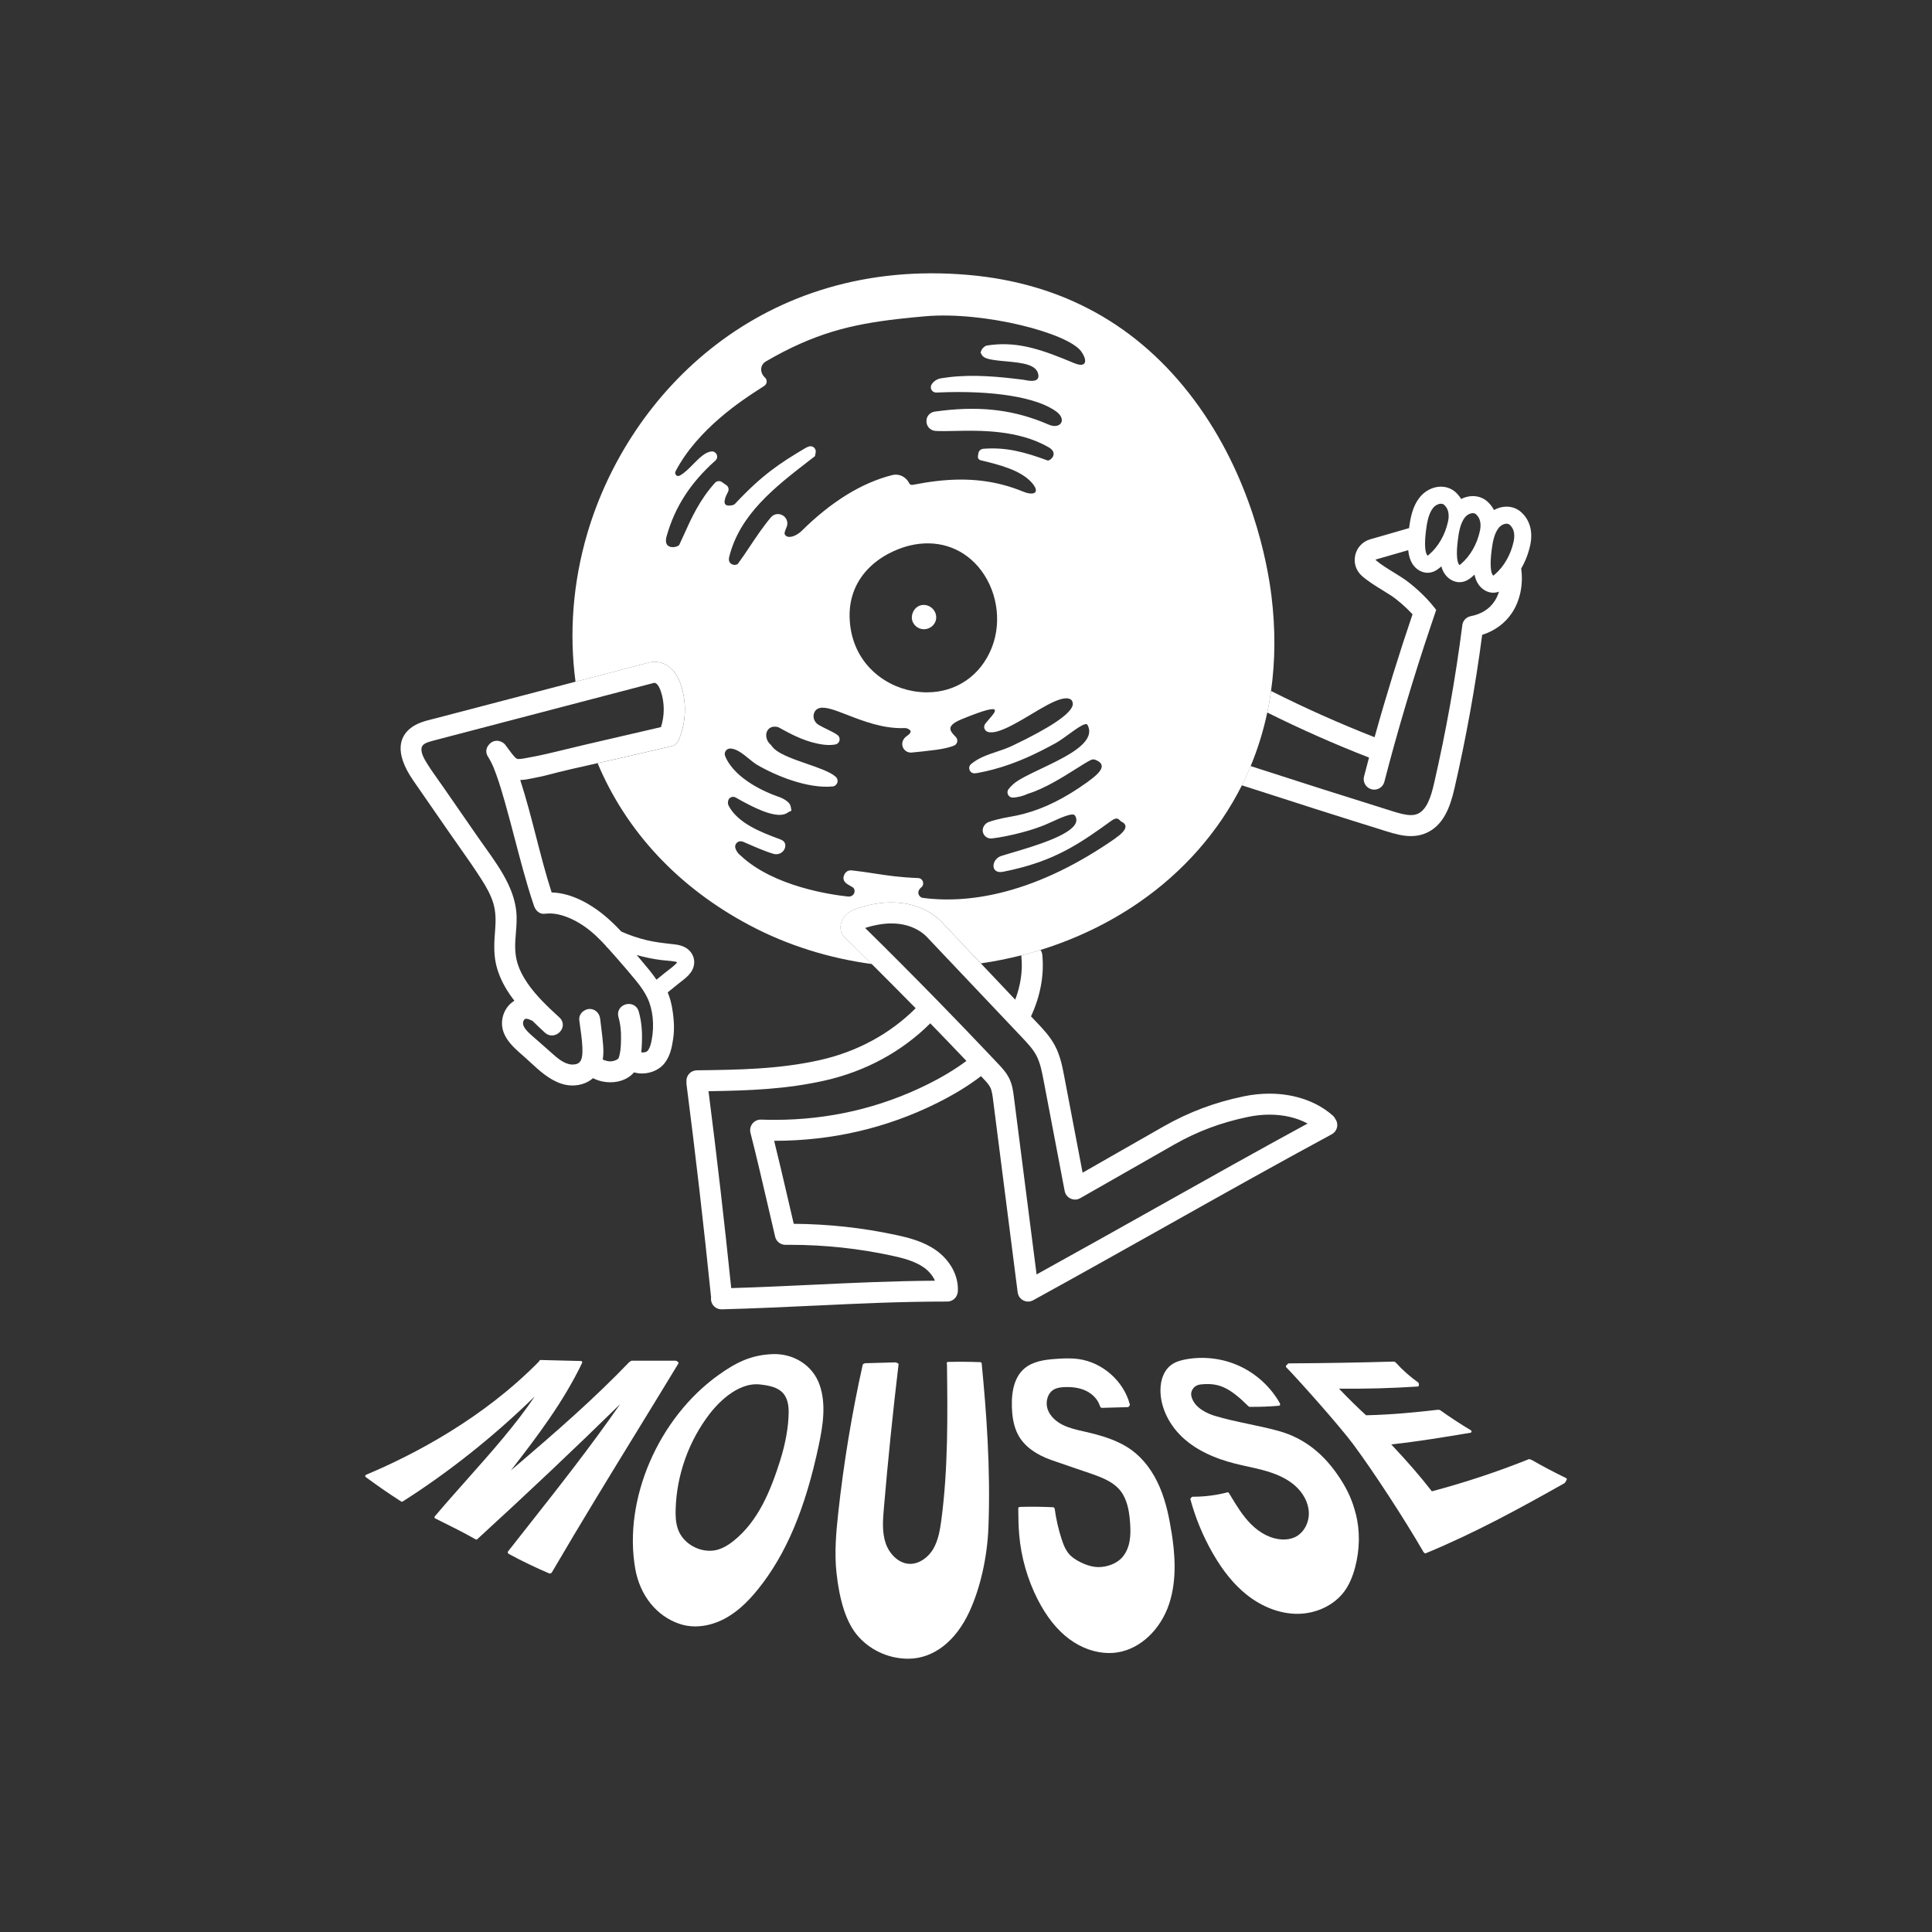 <?xml version="1.0" encoding="UTF-8"?><svg id="Layer_1" xmlns="http://www.w3.org/2000/svg" viewBox="0 0 736 736"><rect x="0" y="0" width="736" height="736" fill="#333333" stroke="none"/><defs><style>.cls-1{fill:#fff;}</style></defs><g id="record-man"><g id="text"><path class="cls-1" d="M258.24,518.8l-.55-.35c-.08-.05-.17-.08-.27-.08h-16.73c-.09,0-.18,.02-.25,.07l-.59,.35s-.07,.05-.11,.08c-13.59,14.11-26.96,25.81-45.11,41.28,10.38-13.37,20.07-26.24,27.13-40.95,.07-.15,.06-.33-.02-.48-.09-.15-.24-.24-.41-.24l-15.19-.38s-.03,0-.04,0h-.18c-.25-.02-.5,.21-.51,.48-21.37,21.8-47.66,35.55-65.98,43.25-.17,.07-.28,.22-.3,.4-.02,.18,.06,.36,.2,.46l.09,.07c5.05,3.66,7.35,5.33,13.42,9.25,.16,.11,.38,.11,.54,0,17.58-11.16,34.91-24.95,50.33-40.04-7.2,10.73-16.6,21.29-25.71,31.55-4.13,4.65-8.41,9.46-12.37,14.16-.1,.12-.14,.27-.11,.42,.03,.15,.13,.28,.27,.35l2.02,1c4.1,2.03,8.75,4.34,13.42,6.99,.19,.11,.43,.08,.58-.07,19.38-17.74,36.79-34.2,54.44-51.47-11.29,16.25-23.34,31.54-35.03,46.36-2.56,3.25-5.12,6.5-7.69,9.77-.13,.17-.14,.4-.03,.58l.11,.17c.05,.07,.11,.13,.18,.17,5.01,2.72,10.21,5.23,15.47,7.46,.06,.03,.13,.04,.2,.04,.08,0,.16-.02,.23-.06l.33-.17c.08-.04,.15-.11,.2-.19,11.27-19.27,21.93-36.64,32.23-53.43,5.19-8.46,10.55-17.21,15.96-26.13,.14-.23,.07-.54-.16-.68Z"/><path class="cls-1" d="M312.2,527.49c-2.58-7.33-9.85-12-18.07-11.63-8.23,.37-13.88,3.29-20.34,7.9-23.03,16.43-36.4,47.47-31.8,73.8,1.79,10.24,8.12,18.12,16.94,21.08,1.86,.63,3.86,.94,5.92,.94,3.63,0,7.45-.97,11.04-2.85,4.47-2.35,8.57-5.96,12.93-11.37,10.68-13.27,18.03-30.73,23.12-54.94,1.51-7.18,2.9-15.46,.27-22.92Zm-14.94,28.74c-3.65,11.53-8.34,23.25-17.87,30.83-2.01,1.6-3.88,2.65-5.73,3.22-1.08,.33-2.2,.49-3.32,.49-5.09,0-10.22-3.24-12.01-8.06-.96-2.58-1.01-5.39-.94-7.8,.39-13.13,5.04-26.08,13.08-36.47,2.21-2.86,10.13-12.1,19.17-11.01h0c3.27,.39,6.64,.97,8.72,3.36,1.45,1.67,2.13,4.1,2.08,7.42-.07,5.34-1.21,11.74-3.19,18.01Z"/><path class="cls-1" d="M373.97,519.37c-.02-.25-.23-.44-.48-.45-4.11-.16-8.27-.19-12.37-.09-.18,0-.34,.1-.42,.26-.09,.16-.08,.34,0,.5l.05,.08c.24,19.52,.47,39.69-2.14,59.36-.5,3.75-1.15,7.69-3.06,10.99-2.07,3.56-5.61,5.79-8.94,5.74-4.53-.11-7.95-4.14-9.21-7.85-1.45-4.28-1.05-9-.7-13.17,1.55-18.25,3.44-36.72,5.6-54.91,.03-.23-.1-.45-.32-.53l-.72-.27c-.06-.02-.13-.03-.19-.03l-11.45,.32c-.06,0-.12,.02-.18,.04l-.5,.21c-.15,.06-.26,.19-.29,.35-4.14,18.58-7.27,37.59-9.33,56.52-.79,7.29-1.49,15.05-.65,22.79,1.15,10.59,3.68,18.4,7.5,23.22,4.7,5.92,12.08,9.44,19.78,9.44,.07,0,.14,0,.21,0,9.47-.08,17.9-6.6,23.13-17.91,4.17-9.01,6.82-20.76,7.26-32.21,.86-22.61-.82-44.23-2.58-62.4Z"/><path class="cls-1" d="M446.23,583.39c-.75-4.79-1.94-11.03-4.43-16.86-2.51-5.89-6.13-10.7-10.45-13.93-5.44-4.06-12.16-5.84-18.02-7.19l-.62-.14c-2.68-.61-5.45-1.25-7.91-2.48-1.71-.86-4.72-2.8-5.77-6.16-.77-2.49-.05-5.92,2.51-7.33,1.2-.66,2.63-.81,3.87-.87,3.18-.15,5.95,.3,8.2,1.35,2.66,1.24,4.68,3.43,5.41,5.86,.01,.05,.03,.09,.06,.13l.21,.33c.09,.15,.27,.23,.43,.23l9.91-.28c.15,0,.29-.07,.38-.19l.32-.4c.1-.12,.13-.29,.09-.44-2.36-8.86-10.34-15.96-19.41-17.26-3.04-.44-6.14-.27-8.81-.08-4.09,.29-8.72,.85-12.04,3.73-3.33,2.9-4.9,7.81-4.68,14.58,.1,2.93,.47,7.25,2.53,10.9,2.29,4.06,6.51,7.2,12.53,9.33,3,1.06,6.04,2.09,9.08,3.12,1.92,.65,3.84,1.3,5.75,1.96,5.06,1.74,9.82,3.66,12.34,7.89,2.06,3.44,2.58,7.54,2.83,11.44,.27,4.16,.13,8.91-2.95,12.57-2,2.37-5.73,3.85-9.38,3.79-3.38-.06-7.53-2.02-9.87-3.92-2.08-1.68-3.13-4.31-3.97-6.9-1.19-3.71-2.06-7.54-2.58-11.39-.01-.09-.05-.17-.1-.24l-.12-.16c-.09-.11-.22-.18-.37-.19-4.11-.2-8.29-.25-12.47-.13l-.38,.04c-.25,.03-.44,.25-.44,.5,.03,3.32,.07,6.75,.36,10.12,.73,8.5,3.17,17.01,7.04,24.6,3.34,6.56,7.39,11.64,12.04,15.09,4.65,3.46,10.03,5.32,15.19,5.32,1.1,0,2.19-.08,3.26-.26,8.62-1.39,16.3-8.62,19.57-18.42,3.16-9.47,2.14-19.76,.89-27.67Z"/><path class="cls-1" d="M516.43,576.51c-1.24-4.81-2.91-8.6-5.78-13.06-6.17-9.59-13.8-15.56-23.34-18.26-3.53-1-7.53-1.84-11.39-2.66-4.54-.96-9.23-1.95-13.29-3.21-2.33-.72-7.85-2.9-8.81-7.62-.18-.88,.07-1.89,.66-2.7,.65-.89,1.64-1.45,2.79-1.58,7.01-.76,10.97,1.04,18.42,8.38,.09,.09,.22,.14,.35,.14h.41c3.57,.03,7.2-.1,10.78-.42,.16-.01,.3-.1,.38-.24,.08-.13,.1-.3,.04-.45l-.17-.42c-3.48-6.09-8.9-11.06-15.26-14-6.36-2.94-13.67-3.84-20.55-2.55-1.7,.32-3.87,.86-5.62,2.2-2.51,1.91-3.96,5.37-3.97,9.5-.03,6.69,3.43,13.71,9.25,18.77,4.77,4.14,11.02,7.16,19.09,9.21,1.62,.41,3.28,.78,4.89,1.13,2.33,.51,4.75,1.05,7.07,1.73,4.57,1.34,8.09,3.1,10.74,5.37,3.28,2.81,5.28,6.53,5.48,10.21,.22,4.12-1.98,8.08-5.37,9.64-1.36,.62-3,.92-4.75,.85-4.05-.16-8.26-2.21-11.84-5.78-3.25-3.23-5.66-7.25-7.99-11.13,0,0,0,0,0-.01l-.53-.82c-.12-.18-.34-.27-.55-.21-4.25,1.1-8.63,1.66-13.03,1.66-.06,0-.14,.02-.19,0-.14,0-.27,.06-.36,.16l-.37,.39c-.12,.13-.17,.31-.12,.48,1.94,7.14,4.79,14.01,8.46,20.43,3.92,6.85,8.16,12.04,12.98,15.88,5.81,4.63,12.58,7.21,19.06,7.27,.07,0,.14,0,.2,0,7.23,0,14.11-3.29,17.99-8.63,1.73-2.37,3.04-5.32,4.03-9.02,1.84-6.93,1.92-14.07,.24-20.62Z"/><path class="cls-1" d="M596.87,563.38c-.04-.13-.13-.24-.26-.3-4.71-2.29-8.48-4.28-13.09-6.9l-.78-.29c-.12-.04-.24-.04-.36,0-12,4.81-24.41,8.92-36.91,12.23-4.19-5.42-8.98-10.96-15.46-17.87,10.11-1.09,20.29-2.79,30.17-4.44,.2-.03,.36-.19,.41-.39,.04-.2-.04-.41-.21-.52l-.16-.1c-3.96-2.37-7.87-4.94-11.63-7.62-.08-.05-.17-.09-.26-.09l-.66-.03c-7.95,.92-17.4,1.88-27.26,2.09-3.02-2.73-6.97-6.62-10.31-10.14,9.95,.11,20.03-.16,29.96-.81,.14,0,.26-.07,.35-.18,.09-.1,.13-.24,.12-.37l-.06-.63c-.01-.14-.09-.27-.21-.36-3.12-2.22-6-4.78-8.57-7.62-.04-.05-.09-.09-.15-.11l-.37-.18c-.07-.04-.15-.05-.23-.05-13.26,.38-26.71,.61-39.95,.68-.13,0-.26,.06-.36,.15l-.63,.64c-.19,.19-.19,.5,0,.7,4.94,5.06,20.55,22.61,25.62,29.47,7.84,10.6,19.28,28.15,26.62,40.83,.02,.03,.04,.06,.06,.09l.31,.33c.1,.11,.23,.16,.37,.16,.06,0,.13-.01,.19-.04,18.91-7.82,35.78-17.09,52.83-26.69,.08-.04,.14-.11,.19-.18l.62-1.06c.07-.12,.09-.26,.05-.4Z"/></g><g id="man"><path class="cls-1" d="M351.99,239.71c-1.24,0-2.46-.49-3.38-1.45-1.75-1.79-1.45-4.21-.38-5.82,.94-1.41,2.5-2.15,4.14-1.97,1.77,.19,3.33,1.39,3.97,3.05,.79,2.05,.08,4.23-1.79,5.43-.79,.51-1.68,.76-2.56,.76Z"/><path class="cls-1" d="M580.15,195.76c-1.59-1.77-3.79-2.75-6.19-2.75h-.27c-1.56,.05-3.13,.49-4.56,1.29-.49-.96-1.11-1.82-1.82-2.56-1.59-1.77-3.79-2.75-6.21-2.75h-.26c-1.44,.04-2.87,.42-4.2,1.1-.43-.72-.93-1.37-1.48-1.94-1.59-1.77-3.79-2.75-6.2-2.75h-.27c-2.99,.09-5.94,1.63-7.91,4.14-2.61,3.33-3.47,7.54-3.98,11.64-2,.6-4.89,1.42-7.52,2.17-2.72,.78-5.43,1.55-7.36,2.12-2.89,.87-5,3.14-5.65,6.08-.64,2.94,.32,5.88,2.58,7.87,2.27,2,5.19,3.8,8,5.53,1.04,.64,2.05,1.27,2.99,1.87,2.48,1.62,5.72,4.44,8.27,7.19-5.06,14.85-10.05,30.99-14.46,46.83-13.22-5.17-26.33-11.02-39-17.39l-.46-.23c-.07,.52-.13,1.05-.21,1.57-.27,1.72-.57,3.43-.91,5.13-.1,.51-.21,1.01-.32,1.51,12.65,6.3,25.69,12.07,38.78,17.17-.65,2.42-1.29,4.83-1.9,7.21-.55,2.14,.74,4.32,2.88,4.87,.33,.08,.67,.13,1,.13,1.82,0,3.42-1.23,3.87-3,4.87-18.89,11.07-39.75,17.47-58.73l2.27-6.74-.49-.64c-3.72-4.82-9.04-9.39-12.42-11.59-.99-.65-2.07-1.31-3.17-1.99-2.53-1.56-5.15-3.17-6.91-4.72-.04-.04-.08-.07-.06-.15,.02-.1,.07-.11,.13-.13,1.9-.57,4.57-1.33,7.25-2.09,1.76-.5,3.48-.99,5.01-1.44,.22,2.13,.72,3.77,1.57,5.15,1.32,2.13,3.55,3.46,5.82,3.46,.29,0,.59-.02,.88-.07,1.72-.26,3.01-1.21,3.94-2.01,.14-.12,.27-.24,.41-.36,.27,.96,.63,1.8,1.11,2.57,1.32,2.13,3.55,3.46,5.82,3.46,.29,0,.59-.02,.88-.07,1.72-.26,3.01-1.21,3.93-2.01,.3-.26,.6-.53,.9-.81,.27,1.34,.7,2.46,1.32,3.44,1.32,2.13,3.55,3.46,5.82,3.46,.29,0,.59-.02,.88-.07,.46-.07,.9-.19,1.3-.34-.41,1.36-.99,2.6-1.72,3.69-1.99,2.97-5.03,4.87-9.03,5.65-.1,.02-.19,.04-.19,.05-.12,.03-.22,.06-.34,.1-.14,.05-.28,.1-.43,.17-.08,.04-.16,.08-.27,.14-.14,.08-.27,.16-.39,.25-.07,.05-.14,.11-.25,.2-.11,.09-.21,.19-.3,.28-.08,.09-.16,.18-.24,.29-.08,.1-.16,.21-.22,.31-.07,.11-.13,.22-.21,.37-.05,.11-.11,.22-.14,.31-.05,.12-.09,.25-.12,.38-.03,.12-.06,.24-.08,.35l-.03,.11v.1c-2.59,20.24-6.22,40.59-10.81,60.49-1.13,4.89-2.77,10.08-6.4,11.47-.72,.28-1.51,.41-2.42,.41-2.05,0-4.41-.68-6.85-1.44-17.54-5.47-35.78-11.27-54.2-17.24-.19,.46-.38,.93-.58,1.39-.44,1.02-.88,2.04-1.35,3.05-.24,.51-.5,1.02-.74,1.53-.22,.46-.46,.9-.68,1.35l.22,.07c18.62,6.04,37.11,11.93,54.95,17.48,2.93,.91,6.06,1.81,9.26,1.81,1.89,0,3.6-.31,5.25-.94,7.13-2.74,9.73-10.2,11.33-17.14,4.43-19.2,7.99-38.91,10.58-58.59,4.78-1.51,8.68-4.38,11.32-8.32,3.12-4.67,4.4-10.82,3.54-16.93,1.61-2.78,2.77-5.79,3.45-8.96,1.02-4.75,0-9-2.82-11.91Zm-28.53,2.94c-1.06,4.95-3.67,9.52-7.16,12.52-.3,.26-.48,.39-.58,.45-.08-.06-.19-.17-.29-.33-.31-.51-.52-1.29-.63-2.39-.22-2.15,0-4.45,.25-6.61,.39-3.28,.99-6.62,2.69-8.79,.76-.97,1.93-1.62,2.97-1.65,.02,0,.05,0,.07,0,.58,0,1.03,.2,1.39,.6,.03,.04,.06,.07,.1,.1,1.7,1.73,1.59,4.26,1.2,6.09Zm12.15,3.59c-1.06,4.95-3.67,9.52-7.17,12.52-.3,.26-.48,.39-.58,.45-.08-.06-.19-.17-.29-.33-.32-.51-.52-1.29-.63-2.39-.2-2.03-.05-4.11,.25-6.61,.39-3.28,.99-6.62,2.69-8.79,.76-.97,1.93-1.62,2.97-1.65,.02,0,.05,0,.07,0,.58,0,1.03,.2,1.39,.6,.03,.04,.06,.07,.1,.1,1.7,1.73,1.59,4.26,1.2,6.09Zm12.85,4.02c-1.06,4.95-3.67,9.52-7.17,12.53-.3,.26-.48,.39-.58,.45-.08-.06-.19-.17-.29-.34-.32-.51-.52-1.29-.63-2.39-.22-2.15,0-4.45,.25-6.61,.39-3.28,.99-6.62,2.69-8.79,.76-.97,1.93-1.62,2.97-1.65,.02,0,.05,0,.07,0,.58,0,1.03,.2,1.39,.6,.03,.04,.06,.07,.1,.1,1.7,1.73,1.59,4.26,1.2,6.09Z"/><path class="cls-1" d="M484.36,226.97c-1.57-12.67-7.58-45.3-29.47-74.64-21.26-28.48-50.23-44.5-86.12-47.61-78.07-6.76-129.06,44.5-144.98,98.31-5.54,18.71-7.03,38.15-4.54,56.68l28.18-7.37c.15-.04,.29-.06,.43-.08,.49-.09,1-.14,1.51-.14,2.31,0,4.57,.93,6.37,2.62,2.09,1.96,3.1,4.48,3.67,6.2,2.27,6.79,1.96,14.47-.87,21.04-.57,1.32-1.79,2.22-3.21,2.38-.14,.05-.28,.1-.43,.13l-18.58,4.31c-2.88,.67-5.77,1.31-8.66,1.95,10.95,26.06,30.8,47.32,57.77,61.66,14.51,7.72,30.39,12.64,46.68,14.84-3.75-3.73-7.22-7.16-10.55-10.42-.23-.23-.44-.49-.63-.82-.28-.42-.48-.88-.58-1.37-.5-2.32,.4-4.81,2.34-6.5,1.25-1.09,2.67-1.65,4.01-2.1,4.5-1.5,8.86-2.26,12.96-2.26,1.37,0,2.74,.09,4.05,.26,6.47,.84,12.15,3.75,16,8.2l.07,.09v.02s13.89,14.65,13.89,14.65c5.2-.75,10.36-1.78,15.45-3.07,.52-.13,1.05-.25,1.57-.39,1.4-.37,2.8-.75,4.18-1.17,.51-.15,1.02-.33,1.53-.49,13.26-4.12,25.91-10.12,37.36-18,16.99-11.68,30.51-27.09,39.32-44.68,.23-.45,.46-.9,.68-1.35,.25-.51,.5-1.01,.74-1.53,.47-1.01,.91-2.03,1.35-3.05,.2-.46,.38-.93,.58-1.39,2.73-6.57,4.84-13.38,6.33-20.42,.11-.5,.22-1.01,.32-1.51,.34-1.7,.64-3.41,.91-5.13,.08-.52,.14-1.05,.21-1.57,1.64-11.56,1.72-23.67,.16-36.27Zm-207.69-42.17l-1.67-1.16c-.83-.58-1.95-.45-2.63,.3-5.87,6.51-8.99,13.46-11.75,19.58-.62,1.38-1.23,2.72-1.84,4.01-.14,.28-.82,.74-1.91,.87-.64,.08-1.28,.02-1.75-.16-.95-.36-1.92-1.33-1.17-3.97,3.16-11.18,9.06-20.33,18.57-28.81h0c1.48-1.32,.35-3.75-1.61-3.47-2.26,.32-4.27,2.22-6.87,4.87-1.67,1.7-3.38,3.45-5.18,4.36-.13,.06-.26,.1-.39,.12-.33,.04-.66-.08-.91-.34-.37-.38-.46-.95-.22-1.42,8.42-16.23,25.93-27.49,31.69-31.2l.11-.07c.52-.33,.93-.6,1.23-.8,.19-.13,.46-.3,.77-.5h0c1.12-.71,1.25-2.3,.26-3.18-.4-.36-.74-.8-.99-1.29-.93-1.85-.39-3.83,1.31-4.83,18.52-10.79,32.45-14.1,50.27-16.18,3.13-.36,6.59-.71,10.57-1.05,22.35-1.92,54.48,6.4,59.39,13.49,1.37,1.98,1.8,3.66,1.13,4.48-.23,.28-.56,.44-1.02,.5-.49,.06-1.36,0-2.72-.56-11.7-4.89-20.83-8.26-31.64-7-.57,.07-1.15,.15-1.73,.24l-.15,.02c-.84,.27-1.75,1.17-2.04,2l-.24,.72,.45,.78c.81,1.41,2.7,1.93,9.18,2.5,6.86,.6,11.76,1.32,12.38,5.09,.13,.78-.01,1.35-.43,1.74-.32,.31-.8,.5-1.46,.58-1.16,.14-2.52-.14-3.33-.3-.21-.04-.33-.07-.41-.08-9.17-1.17-18.91-2.1-28.25-1.01-1.08,.13-2.16,.28-3.21,.45-1.79,.3-3.04,1.44-3.6,2.41h0c-.74,1.27,.1,2.88,1.57,3,.18,.01,.4,.02,.68,0,21.08-.94,38.06,1.8,45.41,7.35,2,1.51,2.3,3.2,1.72,4.21-.37,.64-1.09,1.06-1.98,1.17-.83,.1-1.81-.09-2.83-.53-12.6-5.45-25.07-7.09-40.42-5.3-.95,.11-1.91,.23-2.88,.37h-.04c-1.63,.24-2.96,1.52-3.14,3.16-.25,2.27,1.33,4.1,3.48,4.21,2.13,.11,4.83,.06,7.22,0,9.61-.2,24.13-.49,35.8,6.2,1.7,.97,2.3,2.21,1.71,3.48-.36,.78-1.22,1.5-1.87,1.58-.1,.01-.18,0-.25-.02-8.92-3.3-15.92-5.11-24.44-4.44-1.02,.08-1.83,.88-1.91,1.89,0,0-.36,1.41,0,1.84,.54,.66,.81,.62,.81,.62,6.89,1.66,15.46,3.73,19.73,8.75,1.25,1.47,1.68,2.7,1.18,3.38-.08,.11-.33,.46-1.13,.55-.63,.07-1.75,.01-3.5-.71-10.18-4.18-20.68-5.46-33.05-4.02-2.81,.33-5.7,.79-9.1,1.45,0,0,0,0,0,0-.58,.07-1.03-.17-1.26-.6v-.03c-1.13-2.24-3.39-3.51-5.76-3.23-.24,.03-.48,.07-.72,.13-11.59,2.92-23.22,10.09-34.57,21.33-.94,.93-2.66,2.02-4.19,2.2-.24,.03-.47,.03-.67,.01-.42-.04-1-.2-1.38-.76-.19-.27-.25-.63-.16-.96,.17-.64,.4-1.28,.69-1.92,.54-1.19,.41-2.51-.34-3.55-.77-1.06-2.05-1.63-3.33-1.48-.88,.1-1.68,.54-2.27,1.24-2.94,3.48-5.53,7.37-8.04,11.12-1.55,2.32-3.01,4.51-4.49,6.5-.17,.23-.55,.41-.98,.46-.45,.05-.92-.03-1.33-.22-.58-.28-1.49-1.01-1.04-2.81,4.04-16.22,17.42-26.58,30.36-36.59l2.32-1.79,.26-1.41c.27-1.45-1.07-2.68-2.49-2.29h0c-.5,.14-1.04,.38-1.62,.73-9.63,5.75-16.22,10.04-26.59,21.11-.24,.26-.54,.43-.85,.51-.31,.07-.59,.12-.86,.15-1.65,.19-2.01-.41-2.12-.61-.45-.76-.03-2.45,1.11-4.54,.49-.9,.23-2.02-.61-2.6Zm101.16,61.92c-4.25,10.73-13.63,17.03-24.7,17.03-1.76,0-3.56-.16-5.4-.49-11.69-2.08-23.66-11.61-24.07-28.17-.19-7.57,2.6-14.27,8.06-19.38,5.62-5.26,12.3-7.28,14.9-7.9,10.03-2.39,19.48,.52,25.94,7.98,7.19,8.31,9.31,20.74,5.26,30.93Zm47.14,72.6c-14.15,9.87-28.25,16.7-41.91,20.31-10.96,2.9-21.54,3.72-31.43,2.43-.85-.11-1.52-.71-1.74-1.57-.19-.77,.16-1.67,.89-2.29l.15-.13c1.46-1.15,.69-3.5-1.17-3.57h0c-7.06-.27-11.66-.98-16.51-1.72-2.69-.41-5.45-.84-8.73-1.2-.4-.04-.77-.02-1.12,.07-.6,.16-.95,.47-1.06,.58-.73,.67-1.04,1.67-1.03,2.33,.07,1.52,1.45,2.28,2.67,2.95,.59,.32,1.1,.61,1.28,.91,.48,.81,.37,1.79-.29,2.49-.25,.26-.58,.46-.97,.56-.3,.08-.62,.1-.94,.07-6.42-.68-28.34-3.8-40.87-15.57l-.08-.07-.08-.06c-.83-.63-1.56-1.68-1.87-2.68-.28-.91,.07-1.84,.89-2.37,.16-.1,.34-.18,.54-.23,.49-.13,1.06-.08,1.56,.14,.41,.18,.88,.38,1.41,.61,2.91,1.27,7.25,3.17,10.17,3.98,.61,.17,1.26,.17,1.88,.01,1.21-.32,2.15-1.25,2.46-2.42,.06-.21,.09-.43,.1-.63,.04-.63-.14-1.79-1.71-2.4l-1.34-.51c-6.01-2.27-15.08-5.7-18.56-12.43-.45-.87-.26-2.28,.38-2.84,.25-.22,.53-.37,.83-.45,.52-.14,1.05-.06,1.55,.23,6.25,3.57,13.98,7.52,18.29,6.38h0c.67-.18,1.26-.47,1.75-.87l1.14-.52-.27-1.53c-.39-2.25-3.94-3.59-5.45-4.07-3.53-1.27-15.58-6.16-19.42-14.93-.22-.49-.3-.92-.26-1.27,.11-.88,.71-1.59,1.53-1.81,.14-.04,.28-.06,.42-.06,2.38-.1,4.96,2,7.24,3.86,1.02,.83,1.98,1.62,2.88,2.18,7.52,4.44,19.6,9.28,29,8.39l.16-.02,.2-.05c.8-.21,1.4-.87,1.54-1.72,.12-.75-.22-1.5-.8-1.99-2.16-1.83-6.42-3.31-10.92-4.86-5.66-1.96-11.51-3.98-13.43-6.88l-.15-.22-.2-.18c-1.55-1.36-2.12-3.52-1.35-5.12,.4-.84,1.05-1.39,1.93-1.62,.62-.16,1.32-.16,2.07,.01,.18,.04,.37,.12,.57,.22,5.34,2.98,10.66,5.72,17.08,6.52,1.5,.19,3.24,.15,4.41-.1h0c1.64-.35,2.15-2.43,.86-3.5-.85-.7-2.33-1.44-3.9-2.2-1.12-.54-2.32-1.12-3.44-1.79-1.8-1.08-2.48-3.46-1.3-5.2,.3-.44,.6-.64,.76-.75,.29-.19,.6-.33,.95-.42,2.28-.6,5.97,.83,10.64,2.64,6.01,2.33,13.48,5.22,21.34,5h.22c.29-.02,.61-.04,.9,.05,.76,.24,1.65,.67,1.59,1.36-.01,.17-.17,.77-1.5,1.66-1.34,.89-2.06,2.56-1.51,4.07,.52,1.43,1.88,2.3,3.41,2.17,2.58-.23,5.58-.56,8.9-.99l.44-.06c1.22-.16,2.3-.34,3.32-.57,.49-.11,.92-.21,1.3-.31,.92-.24,1.68-.5,2.25-.75h0c1.24-.55,1.58-2.16,.67-3.17-.15-.16-.31-.33-.45-.48-1.05-1.1-1.87-2.07-1.65-3.11,.09-.41,.35-1.65,4.23-3.24,4.43-1.81,7.44-2.9,9.47-3.44,2.74-.72,3.04-.29,3.16-.13,.4,.55-.66,1.84-2.2,3.6-.42,.48-.97,1.12-1.39,1.65h0c-.91,1.16-.3,2.86,1.14,3.19,.92,.21,2.01,.14,3.34-.21,3.71-.98,8.97-4.14,12.82-6.44,4.36-2.61,8.48-5.08,11.61-5.91,2.38-.63,3.37-.1,3.91,.35,0,0,.05,.05,.14,.19,.36,.57,.48,1.28,.31,1.88-.92,3.37-8.65,8.54-22.97,15.36-2.03,.97-4.1,1.66-6.1,2.33-3.32,1.11-6.74,2.25-9.61,4.64h0c-1.5,1.25-.5,3.7,1.45,3.53,.36-.03,.77-.08,1.2-.16,1.94-.36,3.88-.8,5.76-1.3,9.16-2.42,16.84-6.24,23.77-10.02,1.41-.77,3.22-2.09,4.98-3.36,2.78-2.03,4.85-3.49,6.15-3.83,.41-.11,.61-.07,.73-.03,.17,.06,.3,.18,.37,.37l.06,.14c.61,1.28,.68,2.54,.23,3.84-1.68,4.82-10.33,8.93-17.97,12.57-4.73,2.25-8.82,4.19-10.83,6.05-.69,.64-1.23,1.24-1.64,1.77h0c-1,1.33-.04,3.23,1.63,3.2,.87-.01,1.94-.18,3.02-.46,.94-.25,1.86-.58,2.74-.99,6.32-1.92,13.32-6.34,18.44-9.57,2.39-1.51,4.28-2.7,5.56-3.31,.11-.05,.23-.1,.36-.13,.44-.12,.92-.09,1.34,.08,2.21,.88,2.34,1.9,2.39,2.24,.26,2.02-2.99,4.42-5.13,6.01l-.34,.26c-8.56,6.13-16.26,9.97-24.2,12.07-1.66,.44-3.36,.81-5.05,1.09-1.97,.33-3.81,.72-5.47,1.16-.99,.26-1.92,.54-2.77,.83-1.62,.56-2.73,2.36-2.26,4.01,.43,1.51,1.85,2.46,3.44,2.28,3.13-.37,7.2-1.18,11.15-2.22,2.8-.74,6.82-1.93,10.07-3.41,3.36-1.53,6.02-2.75,7.91-3.25,2.1-.56,2.38-.05,2.64,.43,.46,.85,.51,1.69,.14,2.56-1.97,4.73-15.97,8.87-24.34,11.34-1.58,.47-2.96,.87-4.09,1.23-2.19,.73-3.24,2.93-2.82,4.46,.14,.52,.82,2.15,3.7,1.53,2.29-.46,4.53-.97,6.63-1.53,14.42-3.81,22.99-9.54,34.44-17.85,.58-.42,1.11-.7,1.56-.82,.58-.15,1.03-.09,1.76,.66l.36,.36,.28,.14c1.38,.71,1.44,1.47,1.46,1.72,.14,1.78-2.82,3.84-3.8,4.52Z"/><path class="cls-1" d="M508.97,426.7c-.07-.14-.16-.26-.25-.39-.23-.5-.55-.94-.96-1.3-6.08-5.41-14.67-8.38-24.17-8.38-3.22,0-6.5,.34-9.76,1.02-11.11,2.31-20.78,5.93-30.44,11.4-5.94,3.37-11.84,6.74-17.73,10.12l-.2,.11c-4.34,2.49-8.68,4.97-13.04,7.46l-6.98-36.6c-.71-3.72-1.51-7.93-3.55-11.78-1.85-3.5-4.42-6.22-6.91-8.84l-2.22-2.34c3.59-7.71,5.08-15.8,4.3-23.47-.07-.67-.3-1.29-.68-1.84-.51,.16-1.02,.34-1.53,.49-1.39,.41-2.78,.79-4.18,1.17-.52,.14-1.04,.26-1.57,.39-.01,.2-.01,.4,0,.6,.54,5.24-.28,10.84-2.35,16.31l-13.11-13.84-13.87-14.65v-.02s-.09-.09-.09-.09c-3.85-4.45-9.53-7.36-16-8.2-1.32-.17-2.68-.26-4.05-.26-4.09,0-8.45,.76-12.96,2.26-1.35,.45-2.76,1.01-4.01,2.1-1.94,1.69-2.84,4.18-2.34,6.5,.1,.49,.3,.95,.58,1.37,.19,.32,.4,.59,.63,.82,3.33,3.26,6.8,6.69,10.55,10.42,.46,.46,.91,.91,1.39,1.38,5.28,5.27,10.44,10.47,15.35,15.47-9.77,9.77-22.35,16.59-36.49,19.75-15.62,3.49-30.8,3.69-46.89,3.9-2.21,.03-3.98,1.85-3.95,4.05,0,.11,.01,.22,.03,.34-.03,.31-.03,.59,0,.87,3.45,26.82,6.6,54.06,9.34,80.96,0,.08,.02,.16,.03,.23-.04,.25-.06,.48-.05,.71,.06,2.18,1.81,3.89,4,3.89h.11c12.83-.34,24.42-.89,35.62-1.42h.18c16.59-.79,32.27-1.54,50.11-1.54,1.71,0,3.22-1.09,3.76-2.66,.15-.4,.24-.78,.26-1.16,.39-5.86-2.85-11.92-8.44-15.82-4.73-3.29-10.25-4.68-15.06-5.71-12.71-2.75-25.82-4.18-39.01-4.27-.7-3-1.41-6.02-2.11-9.08-1.79-7.73-3.55-15.29-5.35-22.54,.06,0,.13,0,.2,0,21.83,0,42.6-4.82,61.75-14.33,6.48-3.22,12-6.59,16.85-10.3l.84,.89c1.08,1.14,2.19,2.33,2.75,3.51,.58,1.22,.79,2.9,1,4.52,1.52,11.99,3.03,23.78,4.54,35.56l.17,1.32c1.56,12.12,3.12,24.24,4.67,36.57,.02,.13,.05,.26,.09,.43,.02,.09,.04,.18,.07,.28,.07,.24,.17,.46,.28,.68l.09,.18,.02,.02v.02s.04,.03,.04,.03c.12,.2,.27,.38,.45,.57,.05,.06,.1,.11,.17,.18,.24,.23,.48,.41,.73,.56l.03,.02,.08,.04c.24,.13,.5,.24,.78,.32l.22,.06c.34,.08,.63,.12,.95,.12,.16,0,.32-.01,.48-.03,.11-.01,.21-.04,.29-.06,.11-.02,.21-.04,.32-.08,.22-.06,.43-.14,.65-.25l.09-.04,.18-.1c17.92-9.86,34.66-19.26,50.85-28.35l.1-.06c21.32-11.97,41.45-23.28,62.71-34.77,1.94-1.05,2.66-3.48,1.62-5.42Zm-155.66-13.58c-18.02,8.95-37.6,13.49-58.2,13.49-1.71,0-3.46-.03-5.19-.09h-.27s-.04,0-.04,0c-.1,0-.2,.02-.32,.03-.1,.01-.21,.03-.32,.05h-.09s-.1,.04-.1,.04c-.1,.03-.19,.06-.23,.08-.14,.04-.28,.09-.42,.16-.11,.05-.21,.1-.32,.17-.12,.07-.23,.13-.34,.21-.1,.07-.2,.15-.3,.24-.1,.08-.19,.17-.27,.25-.09,.1-.18,.2-.25,.29-.08,.1-.16,.21-.23,.32-.07,.1-.13,.21-.19,.33-.06,.12-.11,.23-.16,.35-.05,.12-.09,.24-.13,.36-.04,.12-.07,.24-.09,.36-.03,.14-.05,.29-.05,.35-.02,.09-.03,.19-.03,.29v.16s0,.05,0,.05c0,.12,.01,.24,.02,.35,.01,.12,.03,.23,.05,.34v.11s.04,.1,.04,.1c2.28,8.9,4.46,18.33,6.58,27.45,.94,4.07,1.88,8.1,2.81,12.06v.08s.03,.07,.03,.07c.05,.21,.12,.42,.2,.6l.05,.11c.09,.19,.19,.38,.31,.56,.04,.07,.09,.13,.14,.18,.1,.14,.21,.27,.33,.39,.05,.05,.1,.1,.19,.18,.11,.1,.22,.19,.36,.29,.07,.05,.15,.1,.22,.15,.12,.08,.25,.15,.41,.22,.08,.04,.16,.07,.24,.1,.16,.06,.32,.11,.48,.15l.15,.04h.06c.26,.06,.51,.09,.75,.09h.14s1.19-.01,1.78-.01c12.97,0,25.94,1.38,38.57,4.11,4.05,.88,8.66,2.01,12.18,4.46,1.95,1.35,3.47,3.18,4.31,5.1-16.33,.12-31.31,.82-45.81,1.51-9.55,.45-20.32,.96-31.8,1.31-2.56-24.88-5.47-50.11-8.65-75.01,15.98-.24,29.53-.77,44.14-4.03,15.6-3.48,29.51-11.02,40.34-21.83,4.64,4.78,9.26,9.58,13.77,14.32-4.28,3.19-9.16,6.14-14.87,8.97Zm87.31,46.85c-13.89,7.8-29.56,16.6-45.73,25.53-1.32-10.38-2.64-20.65-3.96-30.91-1.56-12.16-3.13-24.32-4.69-36.69-.27-2.15-.58-4.58-1.72-6.96-1.1-2.3-2.71-4.02-4.15-5.55-.75-.79-3.24-3.42-3.24-3.42l-.06-.08-.05-.04c-6.46-6.83-13.11-13.75-19.82-20.61l-.1-.11-.06-.05c-4.41-4.52-9.01-9.18-13.68-13.87-4.66-4.68-9.29-9.28-13.79-13.7,3.55-1.14,6.93-1.72,10.05-1.72,1.03,0,2.05,.06,3.03,.19,4.23,.55,8.11,2.43,10.62,5.13l.05,.07,35.84,37.84c2.12,2.23,4.31,4.54,5.65,7.08,1.47,2.78,2.12,6.21,2.76,9.54l8.02,42.09c.02,.1,.04,.19,.08,.31,.02,.09,.05,.18,.08,.27,.06,.17,.13,.32,.17,.4l.05,.12,.12,.24,.05,.05c.14,.21,.3,.42,.48,.61,.06,.06,.12,.12,.17,.16,.21,.2,.42,.36,.64,.49l.11,.07c.25,.14,.52,.25,.85,.35l.21,.06c.33,.08,.62,.12,.92,.12h.17s.02,0,.02,0c.18,0,.37-.03,.55-.06h.07s.1-.04,.1-.04c.08-.02,.15-.04,.27-.08,.19-.06,.37-.13,.55-.22l.11-.04,.12-.07c5.95-3.37,11.85-6.75,17.76-10.13l.18-.1c5.95-3.41,11.9-6.82,17.9-10.22,8.91-5.05,17.84-8.39,28.12-10.53,2.73-.57,5.47-.86,8.15-.86,5.45,0,10.42,1.17,14.54,3.39-19.47,10.59-37.97,20.98-57.52,31.96Z"/><path class="cls-1" d="M254.88,284.48c.15-.04,.3-.08,.43-.13,1.43-.16,2.65-1.06,3.21-2.38,2.83-6.58,3.15-14.25,.87-21.04-.58-1.72-1.59-4.23-3.67-6.2-1.8-1.69-4.06-2.62-6.37-2.62-.51,0-1.02,.05-1.51,.14-.14,.02-.28,.04-.43,.08l-28.18,7.37-52.91,13.85c-.45,.12-.91,.23-1.38,.35-3,.75-6.09,1.52-8.65,3.58-3.69,2.98-6.47,8.86,1.2,19.94l13.53,19.55c1.25,1.8,2.51,3.59,3.77,5.38,2.98,4.22,6.05,8.58,8.84,12.99,1.53,2.42,3.23,5.33,4.24,8.56,1.08,3.47,1,7,.78,10.01l-.04,.55c-.3,4-.61,8.14,.24,12.32,.69,3.38,2.09,6.81,4.16,10.21,.85,1.39,1.82,2.8,2.94,4.25-2.25,1.35-3.96,3.77-4.51,6.53-1.29,6.43,3.63,10.75,7.59,14.21l.44,.38c.81,.71,1.62,1.46,2.44,2.22,3.58,3.3,7.27,6.72,11.96,8.26,1.37,.45,2.79,.68,4.23,.68,2.98,0,5.77-1,7.82-2.79,1.96,1.02,4.27,1.57,6.62,1.57,3.7,0,6.97-1.39,9-3.78,.95,.28,1.97,.43,3.02,.43,3.32,0,6.55-1.42,8.44-3.71,2.29-2.78,2.96-6.23,3.45-9.54,.5-3.4,.38-7.13-.4-11.73-.34-2-.9-3.99-1.68-5.92l4.06-3.29c.33-.27,.68-.54,1.02-.8,1.31-1.01,2.67-2.06,3.7-3.48,1.6-2.21,1.76-4.95,.41-7.16-1.24-2.03-3.37-3.19-6.52-3.55l-1.06-.12c-3.33-.38-6.48-.73-9.65-1.49-3.24-.77-6.48-1.87-9.62-3.26-2.6-2.77-4.91-4.93-7.24-6.79-3.73-2.98-11.14-7.93-19.32-8.13-2.25-6.96-4.1-14.17-5.9-21.15-1.84-7.14-3.74-14.51-6.06-21.68,1.7-.04,3.37-.39,5-.73,.48-.1,.96-.2,1.44-.29,1.31-.25,2.38-.48,3.37-.75,6.31-1.68,12.83-3.13,19.13-4.53l.21-.05c.09-.02,.19-.04,.28-.06,2.89-.64,5.78-1.29,8.66-1.95l18.58-4.31Zm-2.81,81.27c1.56,.2,3.15,.25,4.7,.5,.38,.06,.87,.13,1.2,.37-.12,.19-.32,.37-.45,.51-1.16,1.21-2.64,2.19-3.94,3.25-1.16,.94-2.33,1.89-3.49,2.83-1.72-2.54-3.74-4.89-5.71-7.23-.6-.71-1.2-1.43-1.81-2.15,3.1,.87,6.25,1.51,9.5,1.93Zm-36.02-80.42c-5.14,1.26-10.46,2.57-15.73,3.47l-.46,.08c-.78,.14-1.52,.27-2.23,.27-.13,0-.25,0-.38-.01-.1-.02-.19-.05-.29-.08-.09-.06-.42-.25-.42-.25l-.08-.06-.17-.17c-.12-.12-.24-.23-.35-.35-.3-.32-.61-.69-.95-1.13-.41-.53-.81-1.07-1.21-1.62-.35-.48-.71-.96-1.06-1.43-.43-.64-.99-1.11-1.59-1.38l-.12-.06-.12-.05c-.53-.24-1.08-.36-1.63-.36-.68,0-1.33,.18-1.94,.54-.43,.25-.81,.6-1.14,1.03-.92,1.06-1.17,2.46-.68,3.69,.11,.32,.26,.6,.44,.85,.54,.83,1.04,1.76,1.59,2.95,.33,.72,.37,.82,.58,1.33l.04,.11c.31,.77,.6,1.54,.88,2.31,1.3,3.6,2.37,7.22,3.32,10.6,1.32,4.66,2.57,9.42,3.78,14.03,1.01,3.83,2.04,7.79,3.12,11.68,1.07,3.86,2.51,8.93,4.24,13.95,.04,.11,.08,.21,.13,.29l.08,.18c.06,.12,.12,.24,.16,.31,.71,1.28,1.95,2.07,3.23,2.07,.13,0,.26,0,.43-.03,.1,0,.2-.02,.28-.03,.49-.05,.99-.08,1.5-.08,4.86,0,9.62,2.47,12.75,4.54,3.51,2.32,6.48,5.33,8.69,7.73,.24,.39,.55,.73,.91,1,1.03,1.14,2.04,2.29,3.04,3.43l.87,.99c2.27,2.59,4.5,5.2,6.6,7.76,2.12,2.58,3.51,4.68,4.52,6.83,2.04,4.33,2.64,10.24,1.6,15.8-.19,1.02-.78,4.13-2.15,4.64-.33,.12-.62,.19-.89,.21-.15,.01-.3,.02-.45,.02h-.18c-.1-.02-.2-.03-.31-.04,.14-1.33,.19-2.64,.24-3.93v-.2c.17-4.24-.24-7.99-1.22-11.46-.49-1.73-1.97-2.85-3.76-2.85-1.34,0-2.6,.61-3.37,1.63-.72,.95-.93,2.15-.58,3.37,.71,2.5,1.02,5.15,.97,8.11v.2c-.04,2.11-.08,3.93-.47,5.69-.03,.13-.06,.25-.08,.38-.06,.25-.13,.49-.21,.74l-.09,.31c-.02,.07-.03,.12-.03,.12-.02,.04-.06,.09-.11,.17-.1,.14-.24,.27-.45,.41-.59,.38-1.47,.65-2.35,.73-.11,0-.22,.01-.33,.01-.91,0-2-.29-2.84-.71,.26-1.6,.31-3.38,.15-5.4-.18-2.36-.48-4.73-.76-7.02-.12-1-.25-2-.36-3-.26-2.25-1.9-3.83-3.99-3.83-1.11,0-2.28,.55-3.07,1.43-.71,.79-1.03,1.77-.92,2.74,.13,1.13,.29,2.27,.45,3.42,.43,3.08,.87,6.26,.74,9.28-.07,1.55-.39,2.64-.99,3.33-.56,.64-1.46,.97-2.68,.97,0,0-.23,0-.35,0-2.96-.15-5.65-2.56-8.02-4.69-.33-.29-.65-.58-.96-.86l-5.84-5.13c-1.24-1.08-2.51-2.2-3.29-3.52-.3-.5-.89-1.8-.03-2.88,.21-.26,.42-.36,.75-.36,.47,0,1.1,.19,1.92,.59,.14,.07,.29,.13,.44,.18,1.36,1.34,2.88,2.78,4.76,4.51,.77,.71,1.69,1.08,2.68,1.08,1.67,0,3.28-1.11,3.9-2.71,.57-1.47,.19-3.01-1.01-4.12-4.13-3.8-8.82-8.11-12.25-13.16-1.72-2.54-2.92-4.89-3.65-7.2-.83-2.6-1.12-5.41-.93-8.84,.05-.96,.13-1.91,.21-2.87,.22-2.73,.45-5.55,.15-8.4-.36-3.33-1.33-6.66-2.98-10.18-2.39-5.11-5.73-9.78-8.96-14.3-.91-1.28-1.82-2.55-2.7-3.82l-12.97-18.73c-.64-.93-1.29-1.85-1.95-2.77-1.44-2.03-2.92-4.12-4.25-6.24-1.02-1.62-2.74-4.34-2.22-6.37,.37-1.43,2.15-2,4.45-2.6l.4-.11c2.54-.67,5.09-1.34,7.63-2l75.87-19.85,.21-.04,.1-.03c.17,0,.56,.12,.91,.45,.58,.55,1.09,1.5,1.57,2.91,1.43,4.27,1.43,9.15,.02,13.51l-29.13,6.76c-2.22,.51-4.43,1.06-6.65,1.6Z"/></g></g></svg>